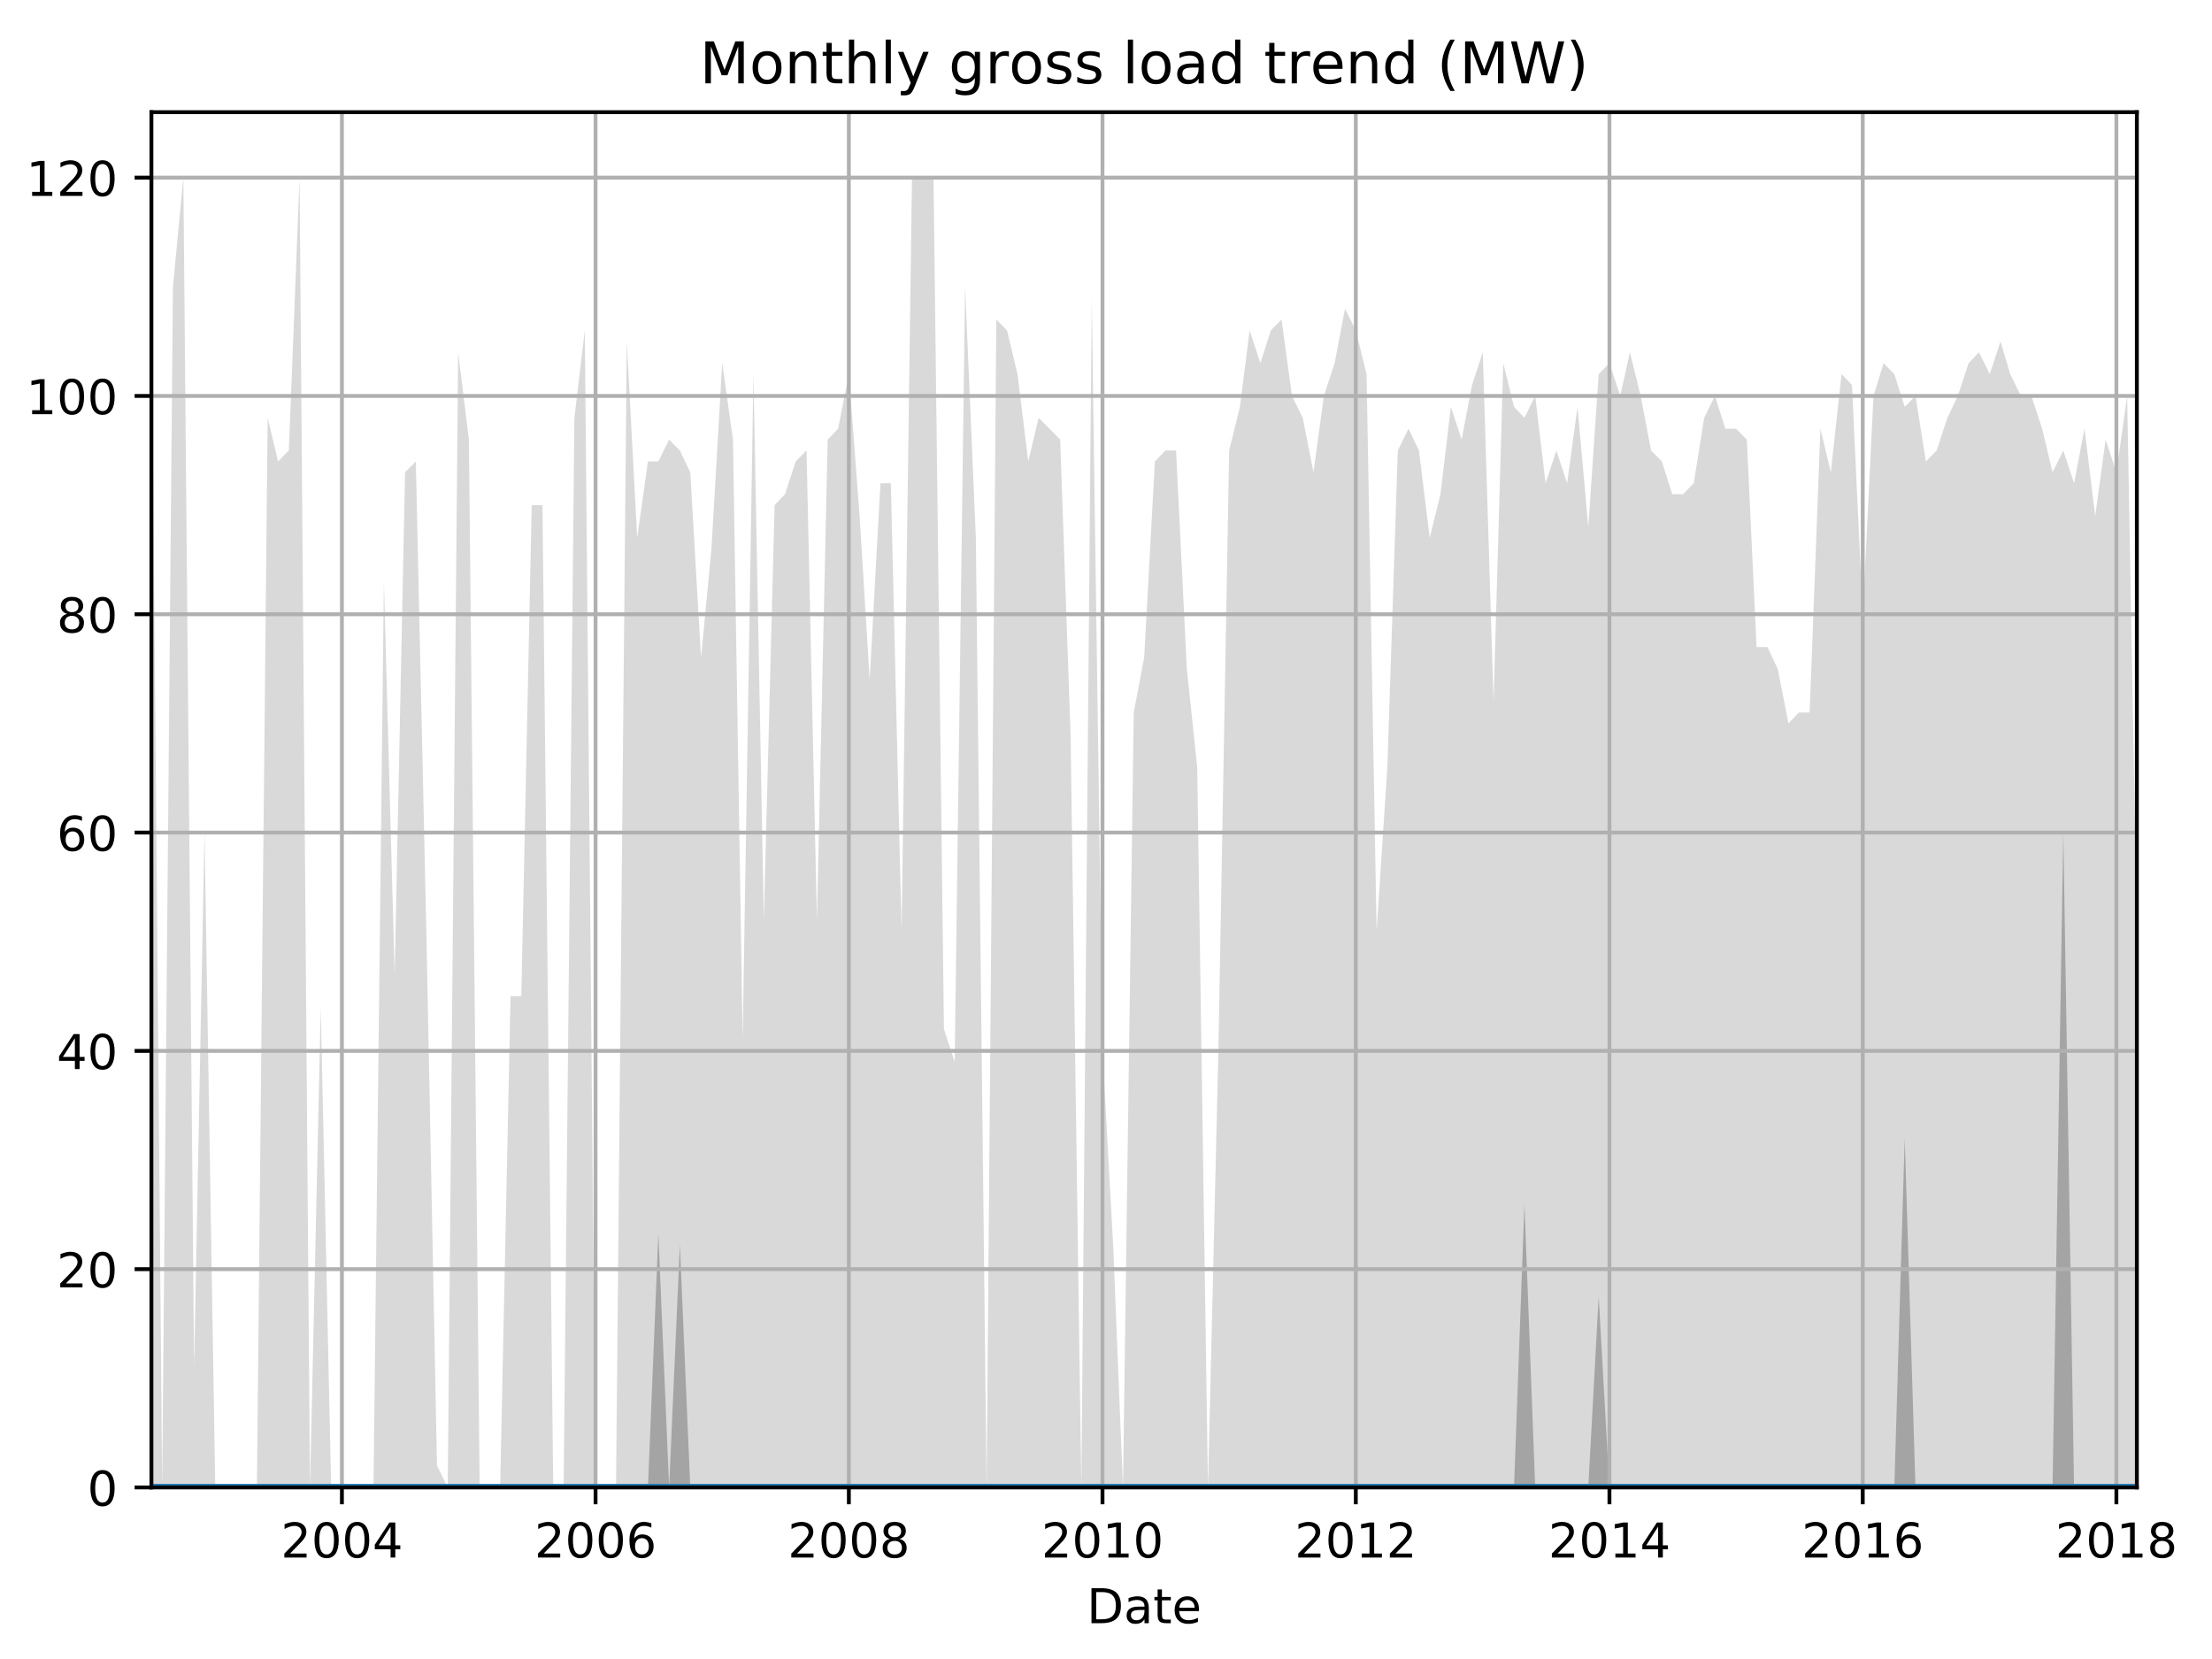 <?xml version="1.0" encoding="utf-8" standalone="no"?>
<!DOCTYPE svg PUBLIC "-//W3C//DTD SVG 1.1//EN"
  "http://www.w3.org/Graphics/SVG/1.1/DTD/svg11.dtd">
<!-- Created with matplotlib (http://matplotlib.org/) -->
<svg height="345.6pt" version="1.1" viewBox="0 0 460.8 345.6" width="460.8pt" xmlns="http://www.w3.org/2000/svg" xmlns:xlink="http://www.w3.org/1999/xlink">
 <defs>
  <style type="text/css">
*{stroke-linecap:butt;stroke-linejoin:round;}
  </style>
 </defs>
 <g id="figure_1">
  <g id="patch_1">
   <path d="M 0 345.6 
L 460.8 345.6 
L 460.8 0 
L 0 0 
z
" style="fill:none;"/>
  </g>
  <g id="axes_1">
   <g id="patch_2">
    <path d="M 31.543 309.863 
L 445.147 309.863 
L 445.147 23.365 
L 31.543 23.365 
z
" style="fill:none;"/>
   </g>
   <g id="PolyCollection_1">
    <path clip-path="url(#p6e46f07543)" d="M 31.543 57.472 
L 31.543 309.863 
L 33.784 309.863 
L 36.025 309.863 
L 38.193 309.863 
L 40.434 309.863 
L 42.602 309.863 
L 44.843 309.863 
L 47.084 309.863 
L 49.108 309.863 
L 51.349 309.863 
L 53.517 309.863 
L 55.758 309.863 
L 57.926 309.863 
L 60.167 309.863 
L 62.408 309.863 
L 64.576 309.863 
L 66.817 309.863 
L 68.986 309.863 
L 71.226 309.863 
L 73.467 309.863 
L 75.563 309.863 
L 77.804 309.863 
L 79.973 309.863 
L 82.213 309.863 
L 84.382 309.863 
L 86.623 309.863 
L 88.863 309.863 
L 91.032 309.863 
L 93.273 309.863 
L 95.441 309.863 
L 97.682 309.863 
L 99.923 309.863 
L 101.947 309.863 
L 104.188 309.863 
L 106.356 309.863 
L 108.597 309.863 
L 110.765 309.863 
L 113.006 309.863 
L 115.247 309.863 
L 117.415 309.863 
L 119.656 309.863 
L 121.825 309.863 
L 124.065 309.863 
L 126.306 309.863 
L 128.33 309.863 
L 130.571 309.863 
L 132.739 309.863 
L 134.98 309.863 
L 137.149 309.863 
L 139.389 309.863 
L 141.63 309.863 
L 143.799 309.863 
L 146.039 309.863 
L 148.208 309.863 
L 150.449 309.863 
L 152.689 309.863 
L 154.713 309.863 
L 156.954 309.863 
L 159.123 309.863 
L 161.363 309.863 
L 163.532 309.863 
L 165.773 309.863 
L 168.013 309.863 
L 170.182 309.863 
L 172.423 309.863 
L 174.591 309.863 
L 176.832 309.863 
L 179.073 309.863 
L 181.169 309.863 
L 183.41 309.863 
L 185.578 309.863 
L 187.819 309.863 
L 189.988 309.863 
L 192.228 309.863 
L 194.469 309.863 
L 196.638 309.863 
L 198.878 309.863 
L 201.047 309.863 
L 203.288 309.863 
L 205.528 309.863 
L 207.552 309.863 
L 209.793 309.863 
L 211.962 309.863 
L 214.202 309.863 
L 216.371 309.863 
L 218.612 309.863 
L 220.852 309.863 
L 223.021 309.863 
L 225.262 309.863 
L 227.43 309.863 
L 229.671 309.863 
L 231.912 309.863 
L 233.936 309.863 
L 236.176 309.863 
L 238.345 309.863 
L 240.586 309.863 
L 242.754 309.863 
L 244.995 309.863 
L 247.236 309.863 
L 249.404 309.863 
L 251.645 309.863 
L 253.813 309.863 
L 256.054 309.863 
L 258.295 309.863 
L 260.319 309.863 
L 262.56 309.863 
L 264.728 309.863 
L 266.969 309.863 
L 269.138 309.863 
L 271.378 309.863 
L 273.619 309.863 
L 275.788 309.863 
L 278.028 309.863 
L 280.197 309.863 
L 282.438 309.863 
L 284.678 309.863 
L 286.775 309.863 
L 289.015 309.863 
L 291.184 309.863 
L 293.425 309.863 
L 295.593 309.863 
L 297.834 309.863 
L 300.075 309.863 
L 302.243 309.863 
L 304.484 309.863 
L 306.652 309.863 
L 308.893 309.863 
L 311.134 309.863 
L 313.158 309.863 
L 315.399 309.863 
L 317.567 309.863 
L 319.808 309.863 
L 321.976 309.863 
L 324.217 309.863 
L 326.458 309.863 
L 328.626 309.863 
L 330.867 309.863 
L 333.036 309.863 
L 335.277 309.863 
L 337.517 309.863 
L 339.541 309.863 
L 341.782 309.863 
L 343.95 309.863 
L 346.191 309.863 
L 348.36 309.863 
L 350.601 309.863 
L 352.841 309.863 
L 355.01 309.863 
L 357.251 309.863 
L 359.419 309.863 
L 361.66 309.863 
L 363.901 309.863 
L 365.925 309.863 
L 368.165 309.863 
L 370.334 309.863 
L 372.575 309.863 
L 374.743 309.863 
L 376.984 309.863 
L 379.225 309.863 
L 381.393 309.863 
L 383.634 309.863 
L 385.802 309.863 
L 388.043 309.863 
L 390.284 309.863 
L 392.38 309.863 
L 394.621 309.863 
L 396.789 309.863 
L 399.03 309.863 
L 401.199 309.863 
L 403.439 309.863 
L 405.68 309.863 
L 407.849 309.863 
L 410.09 309.863 
L 412.258 309.863 
L 414.499 309.863 
L 416.74 309.863 
L 418.763 309.863 
L 421.004 309.863 
L 423.173 309.863 
L 425.414 309.863 
L 427.582 309.863 
L 429.823 309.863 
L 432.064 309.863 
L 434.232 309.863 
L 436.473 309.863 
L 438.641 309.863 
L 440.882 309.863 
L 443.123 309.863 
L 445.147 309.863 
L 445.147 193.9 
L 445.147 193.9 
L 443.123 82.484 
L 440.882 98.4 
L 438.641 91.579 
L 436.473 107.496 
L 434.232 89.305 
L 432.064 100.674 
L 429.823 93.853 
L 427.582 98.4 
L 425.414 89.305 
L 423.173 82.484 
L 421.004 82.484 
L 418.763 77.936 
L 416.74 71.115 
L 414.499 77.936 
L 412.258 73.389 
L 410.09 75.662 
L 407.849 82.484 
L 405.68 87.031 
L 403.439 93.853 
L 401.199 96.127 
L 399.03 82.484 
L 396.789 84.758 
L 394.621 77.936 
L 392.38 75.662 
L 390.284 82.484 
L 388.043 127.96 
L 385.802 80.21 
L 383.634 77.936 
L 381.393 98.4 
L 379.225 89.305 
L 376.984 148.424 
L 374.743 148.424 
L 372.575 150.698 
L 370.334 139.329 
L 368.165 134.781 
L 365.925 134.781 
L 363.901 91.579 
L 361.66 89.305 
L 359.419 89.305 
L 357.251 82.484 
L 355.01 87.031 
L 352.841 100.674 
L 350.601 102.948 
L 348.36 102.948 
L 346.191 96.127 
L 343.95 93.853 
L 341.782 82.484 
L 339.541 73.389 
L 337.517 82.484 
L 335.277 75.662 
L 333.036 77.936 
L 330.867 109.769 
L 328.626 84.758 
L 326.458 100.674 
L 324.217 93.853 
L 321.976 100.674 
L 319.808 82.484 
L 317.567 87.031 
L 315.399 84.758 
L 313.158 75.662 
L 311.134 146.15 
L 308.893 73.389 
L 306.652 80.21 
L 304.484 91.579 
L 302.243 84.758 
L 300.075 102.948 
L 297.834 112.043 
L 295.593 93.853 
L 293.425 89.305 
L 291.184 93.853 
L 289.015 159.793 
L 286.775 193.9 
L 284.678 77.936 
L 282.438 68.841 
L 280.197 64.293 
L 278.028 75.662 
L 275.788 82.484 
L 273.619 98.4 
L 271.378 87.031 
L 269.138 82.484 
L 266.969 66.567 
L 264.728 68.841 
L 262.56 75.662 
L 260.319 68.841 
L 258.295 84.758 
L 256.054 93.853 
L 253.813 218.912 
L 251.645 309.863 
L 249.404 159.793 
L 247.236 139.329 
L 244.995 93.853 
L 242.754 93.853 
L 240.586 96.127 
L 238.345 137.055 
L 236.176 148.424 
L 233.936 309.863 
L 231.912 259.84 
L 229.671 218.912 
L 227.43 62.02 
L 225.262 309.863 
L 223.021 152.971 
L 220.852 91.579 
L 218.612 89.305 
L 216.371 87.031 
L 214.202 96.127 
L 211.962 77.936 
L 209.793 68.841 
L 207.552 66.567 
L 205.528 309.863 
L 203.288 112.043 
L 201.047 59.746 
L 198.878 221.185 
L 196.638 214.364 
L 194.469 37.008 
L 192.228 37.008 
L 189.988 37.008 
L 187.819 193.9 
L 185.578 100.674 
L 183.41 100.674 
L 181.169 141.603 
L 179.073 107.496 
L 176.832 77.936 
L 174.591 89.305 
L 172.423 91.579 
L 170.182 191.626 
L 168.013 93.853 
L 165.773 96.127 
L 163.532 102.948 
L 161.363 105.222 
L 159.123 191.626 
L 156.954 77.936 
L 154.713 216.638 
L 152.689 91.579 
L 150.449 75.662 
L 148.208 114.317 
L 146.039 137.055 
L 143.799 98.4 
L 141.63 93.853 
L 139.389 91.579 
L 137.149 96.127 
L 134.98 96.127 
L 132.739 112.043 
L 130.571 71.115 
L 128.33 309.863 
L 126.306 309.863 
L 124.065 309.863 
L 121.825 68.841 
L 119.656 87.031 
L 117.415 309.863 
L 115.247 309.863 
L 113.006 105.222 
L 110.765 105.222 
L 108.597 207.543 
L 106.356 207.543 
L 104.188 309.863 
L 101.947 309.863 
L 99.923 309.863 
L 97.682 91.579 
L 95.441 73.389 
L 93.273 309.863 
L 91.032 305.316 
L 88.863 196.174 
L 86.623 96.127 
L 84.382 98.4 
L 82.213 202.995 
L 79.973 121.138 
L 77.804 309.863 
L 75.563 309.863 
L 73.467 309.863 
L 71.226 309.863 
L 68.986 309.863 
L 66.817 209.816 
L 64.576 309.863 
L 62.408 37.008 
L 60.167 93.853 
L 57.926 96.127 
L 55.758 87.031 
L 53.517 309.863 
L 51.349 309.863 
L 49.108 309.863 
L 47.084 309.863 
L 44.843 309.863 
L 42.602 173.436 
L 40.434 284.852 
L 38.193 37.008 
L 36.025 59.746 
L 33.784 309.863 
L 31.543 57.472 
z
" style="fill:#808080;fill-opacity:0.3;"/>
   </g>
   <g id="PolyCollection_2">
    <path clip-path="url(#p6e46f07543)" d="M 31.543 309.863 
L 31.543 309.863 
L 33.784 309.863 
L 36.025 309.863 
L 38.193 309.863 
L 40.434 309.863 
L 42.602 309.863 
L 44.843 309.863 
L 47.084 309.863 
L 49.108 309.863 
L 51.349 309.863 
L 53.517 309.863 
L 55.758 309.863 
L 57.926 309.863 
L 60.167 309.863 
L 62.408 309.863 
L 64.576 309.863 
L 66.817 309.863 
L 68.986 309.863 
L 71.226 309.863 
L 73.467 309.863 
L 75.563 309.863 
L 77.804 309.863 
L 79.973 309.863 
L 82.213 309.863 
L 84.382 309.863 
L 86.623 309.863 
L 88.863 309.863 
L 91.032 309.863 
L 93.273 309.863 
L 95.441 309.863 
L 97.682 309.863 
L 99.923 309.863 
L 101.947 309.863 
L 104.188 309.863 
L 106.356 309.863 
L 108.597 309.863 
L 110.765 309.863 
L 113.006 309.863 
L 115.247 309.863 
L 117.415 309.863 
L 119.656 309.863 
L 121.825 309.863 
L 124.065 309.863 
L 126.306 309.863 
L 128.33 309.863 
L 130.571 309.863 
L 132.739 309.863 
L 134.98 309.863 
L 137.149 309.863 
L 139.389 309.863 
L 141.63 309.863 
L 143.799 309.863 
L 146.039 309.863 
L 148.208 309.863 
L 150.449 309.863 
L 152.689 309.863 
L 154.713 309.863 
L 156.954 309.863 
L 159.123 309.863 
L 161.363 309.863 
L 163.532 309.863 
L 165.773 309.863 
L 168.013 309.863 
L 170.182 309.863 
L 172.423 309.863 
L 174.591 309.863 
L 176.832 309.863 
L 179.073 309.863 
L 181.169 309.863 
L 183.41 309.863 
L 185.578 309.863 
L 187.819 309.863 
L 189.988 309.863 
L 192.228 309.863 
L 194.469 309.863 
L 196.638 309.863 
L 198.878 309.863 
L 201.047 309.863 
L 203.288 309.863 
L 205.528 309.863 
L 207.552 309.863 
L 209.793 309.863 
L 211.962 309.863 
L 214.202 309.863 
L 216.371 309.863 
L 218.612 309.863 
L 220.852 309.863 
L 223.021 309.863 
L 225.262 309.863 
L 227.43 309.863 
L 229.671 309.863 
L 231.912 309.863 
L 233.936 309.863 
L 236.176 309.863 
L 238.345 309.863 
L 240.586 309.863 
L 242.754 309.863 
L 244.995 309.863 
L 247.236 309.863 
L 249.404 309.863 
L 251.645 309.863 
L 253.813 309.863 
L 256.054 309.863 
L 258.295 309.863 
L 260.319 309.863 
L 262.56 309.863 
L 264.728 309.863 
L 266.969 309.863 
L 269.138 309.863 
L 271.378 309.863 
L 273.619 309.863 
L 275.788 309.863 
L 278.028 309.863 
L 280.197 309.863 
L 282.438 309.863 
L 284.678 309.863 
L 286.775 309.863 
L 289.015 309.863 
L 291.184 309.863 
L 293.425 309.863 
L 295.593 309.863 
L 297.834 309.863 
L 300.075 309.863 
L 302.243 309.863 
L 304.484 309.863 
L 306.652 309.863 
L 308.893 309.863 
L 311.134 309.863 
L 313.158 309.863 
L 315.399 309.863 
L 317.567 309.863 
L 319.808 309.863 
L 321.976 309.863 
L 324.217 309.863 
L 326.458 309.863 
L 328.626 309.863 
L 330.867 309.863 
L 333.036 309.863 
L 335.277 309.863 
L 337.517 309.863 
L 339.541 309.863 
L 341.782 309.863 
L 343.95 309.863 
L 346.191 309.863 
L 348.36 309.863 
L 350.601 309.863 
L 352.841 309.863 
L 355.01 309.863 
L 357.251 309.863 
L 359.419 309.863 
L 361.66 309.863 
L 363.901 309.863 
L 365.925 309.863 
L 368.165 309.863 
L 370.334 309.863 
L 372.575 309.863 
L 374.743 309.863 
L 376.984 309.863 
L 379.225 309.863 
L 381.393 309.863 
L 383.634 309.863 
L 385.802 309.863 
L 388.043 309.863 
L 390.284 309.863 
L 392.38 309.863 
L 394.621 309.863 
L 396.789 309.863 
L 399.03 309.863 
L 401.199 309.863 
L 403.439 309.863 
L 405.68 309.863 
L 407.849 309.863 
L 410.09 309.863 
L 412.258 309.863 
L 414.499 309.863 
L 416.74 309.863 
L 418.763 309.863 
L 421.004 309.863 
L 423.173 309.863 
L 425.414 309.863 
L 427.582 309.863 
L 429.823 309.863 
L 432.064 309.863 
L 434.232 309.863 
L 436.473 309.863 
L 438.641 309.863 
L 440.882 309.863 
L 443.123 309.863 
L 445.147 309.863 
L 445.147 309.863 
L 445.147 309.863 
L 443.123 309.863 
L 440.882 309.863 
L 438.641 309.863 
L 436.473 309.863 
L 434.232 309.863 
L 432.064 309.863 
L 429.823 173.436 
L 427.582 309.863 
L 425.414 309.863 
L 423.173 309.863 
L 421.004 309.863 
L 418.763 309.863 
L 416.74 309.863 
L 414.499 309.863 
L 412.258 309.863 
L 410.09 309.863 
L 407.849 309.863 
L 405.68 309.863 
L 403.439 309.863 
L 401.199 309.863 
L 399.03 309.863 
L 396.789 237.102 
L 394.621 309.863 
L 392.38 309.863 
L 390.284 309.863 
L 388.043 309.863 
L 385.802 309.863 
L 383.634 309.863 
L 381.393 309.863 
L 379.225 309.863 
L 376.984 309.863 
L 374.743 309.863 
L 372.575 309.863 
L 370.334 309.863 
L 368.165 309.863 
L 365.925 309.863 
L 363.901 309.863 
L 361.66 309.863 
L 359.419 309.863 
L 357.251 309.863 
L 355.01 309.863 
L 352.841 309.863 
L 350.601 309.863 
L 348.36 309.863 
L 346.191 309.863 
L 343.95 309.863 
L 341.782 309.863 
L 339.541 309.863 
L 337.517 309.863 
L 335.277 309.863 
L 333.036 270.072 
L 330.867 309.863 
L 328.626 309.863 
L 326.458 309.863 
L 324.217 309.863 
L 321.976 309.863 
L 319.808 309.863 
L 317.567 250.745 
L 315.399 309.863 
L 313.158 309.863 
L 311.134 309.863 
L 308.893 309.863 
L 306.652 309.863 
L 304.484 309.863 
L 302.243 309.863 
L 300.075 309.863 
L 297.834 309.863 
L 295.593 309.863 
L 293.425 309.863 
L 291.184 309.863 
L 289.015 309.863 
L 286.775 309.863 
L 284.678 309.863 
L 282.438 309.863 
L 280.197 309.863 
L 278.028 309.863 
L 275.788 309.863 
L 273.619 309.863 
L 271.378 309.863 
L 269.138 309.863 
L 266.969 309.863 
L 264.728 309.863 
L 262.56 309.863 
L 260.319 309.863 
L 258.295 309.863 
L 256.054 309.863 
L 253.813 309.863 
L 251.645 309.863 
L 249.404 309.863 
L 247.236 309.863 
L 244.995 309.863 
L 242.754 309.863 
L 240.586 309.863 
L 238.345 309.863 
L 236.176 309.863 
L 233.936 309.863 
L 231.912 309.863 
L 229.671 309.863 
L 227.43 309.863 
L 225.262 309.863 
L 223.021 309.863 
L 220.852 309.863 
L 218.612 309.863 
L 216.371 309.863 
L 214.202 309.863 
L 211.962 309.863 
L 209.793 309.863 
L 207.552 309.863 
L 205.528 309.863 
L 203.288 309.863 
L 201.047 309.863 
L 198.878 309.863 
L 196.638 309.863 
L 194.469 309.863 
L 192.228 309.863 
L 189.988 309.863 
L 187.819 309.863 
L 185.578 309.863 
L 183.41 309.863 
L 181.169 309.863 
L 179.073 309.863 
L 176.832 309.863 
L 174.591 309.863 
L 172.423 309.863 
L 170.182 309.863 
L 168.013 309.863 
L 165.773 309.863 
L 163.532 309.863 
L 161.363 309.863 
L 159.123 309.863 
L 156.954 309.863 
L 154.713 309.863 
L 152.689 309.863 
L 150.449 309.863 
L 148.208 309.863 
L 146.039 309.863 
L 143.799 309.863 
L 141.63 259.272 
L 139.389 309.863 
L 137.149 256.998 
L 134.98 309.863 
L 132.739 309.863 
L 130.571 309.863 
L 128.33 309.863 
L 126.306 309.863 
L 124.065 309.863 
L 121.825 309.863 
L 119.656 309.863 
L 117.415 309.863 
L 115.247 309.863 
L 113.006 309.863 
L 110.765 309.863 
L 108.597 309.863 
L 106.356 309.863 
L 104.188 309.863 
L 101.947 309.863 
L 99.923 309.863 
L 97.682 309.863 
L 95.441 309.863 
L 93.273 309.863 
L 91.032 309.863 
L 88.863 309.863 
L 86.623 309.863 
L 84.382 309.863 
L 82.213 309.863 
L 79.973 309.863 
L 77.804 309.863 
L 75.563 309.863 
L 73.467 309.863 
L 71.226 309.863 
L 68.986 309.863 
L 66.817 309.863 
L 64.576 309.863 
L 62.408 309.863 
L 60.167 309.863 
L 57.926 309.863 
L 55.758 309.863 
L 53.517 309.863 
L 51.349 309.863 
L 49.108 309.863 
L 47.084 309.863 
L 44.843 309.863 
L 42.602 309.863 
L 40.434 309.863 
L 38.193 309.863 
L 36.025 309.863 
L 33.784 309.863 
L 31.543 309.863 
z
" style="fill:#808080;fill-opacity:0.6;"/>
   </g>
   <g id="matplotlib.axis_1">
    <g id="xtick_1">
     <g id="line2d_1">
      <path clip-path="url(#p6e46f07543)" d="M 71.226 309.863 
L 71.226 23.365 
" style="fill:none;stroke:#b0b0b0;stroke-linecap:square;stroke-width:0.8;"/>
     </g>
     <g id="line2d_2">
      <defs>
       <path d="M 0 0 
L 0 3.5 
" id="m1f9940337b" style="stroke:#000000;stroke-width:0.8;"/>
      </defs>
      <g>
       <use style="stroke:#000000;stroke-width:0.8;" x="71.226" xlink:href="#m1f9940337b" y="309.863"/>
      </g>
     </g>
     <g id="text_1">
      <!-- 2004 -->
      <defs>
       <path d="M 19.188 8.297 
L 53.609 8.297 
L 53.609 0 
L 7.328 0 
L 7.328 8.297 
Q 12.938 14.109 22.625 23.891 
Q 32.328 33.688 34.812 36.531 
Q 39.547 41.844 41.422 45.531 
Q 43.312 49.219 43.312 52.781 
Q 43.312 58.594 39.234 62.25 
Q 35.156 65.922 28.609 65.922 
Q 23.969 65.922 18.812 64.312 
Q 13.672 62.703 7.812 59.422 
L 7.812 69.391 
Q 13.766 71.781 18.938 73 
Q 24.125 74.219 28.422 74.219 
Q 39.75 74.219 46.484 68.547 
Q 53.219 62.891 53.219 53.422 
Q 53.219 48.922 51.531 44.891 
Q 49.859 40.875 45.406 35.406 
Q 44.188 33.984 37.641 27.219 
Q 31.109 20.453 19.188 8.297 
z
" id="DejaVuSans-32"/>
       <path d="M 31.781 66.406 
Q 24.172 66.406 20.328 58.906 
Q 16.5 51.422 16.5 36.375 
Q 16.5 21.391 20.328 13.891 
Q 24.172 6.391 31.781 6.391 
Q 39.453 6.391 43.281 13.891 
Q 47.125 21.391 47.125 36.375 
Q 47.125 51.422 43.281 58.906 
Q 39.453 66.406 31.781 66.406 
z
M 31.781 74.219 
Q 44.047 74.219 50.516 64.516 
Q 56.984 54.828 56.984 36.375 
Q 56.984 17.969 50.516 8.266 
Q 44.047 -1.422 31.781 -1.422 
Q 19.531 -1.422 13.062 8.266 
Q 6.594 17.969 6.594 36.375 
Q 6.594 54.828 13.062 64.516 
Q 19.531 74.219 31.781 74.219 
z
" id="DejaVuSans-30"/>
       <path d="M 37.797 64.312 
L 12.891 25.391 
L 37.797 25.391 
z
M 35.203 72.906 
L 47.609 72.906 
L 47.609 25.391 
L 58.016 25.391 
L 58.016 17.188 
L 47.609 17.188 
L 47.609 0 
L 37.797 0 
L 37.797 17.188 
L 4.891 17.188 
L 4.891 26.703 
z
" id="DejaVuSans-34"/>
      </defs>
      <g transform="translate(58.501 324.462)scale(0.1 -0.1)">
       <use xlink:href="#DejaVuSans-32"/>
       <use x="63.623" xlink:href="#DejaVuSans-30"/>
       <use x="127.246" xlink:href="#DejaVuSans-30"/>
       <use x="190.869" xlink:href="#DejaVuSans-34"/>
      </g>
     </g>
    </g>
    <g id="xtick_2">
     <g id="line2d_3">
      <path clip-path="url(#p6e46f07543)" d="M 124.065 309.863 
L 124.065 23.365 
" style="fill:none;stroke:#b0b0b0;stroke-linecap:square;stroke-width:0.8;"/>
     </g>
     <g id="line2d_4">
      <g>
       <use style="stroke:#000000;stroke-width:0.8;" x="124.065" xlink:href="#m1f9940337b" y="309.863"/>
      </g>
     </g>
     <g id="text_2">
      <!-- 2006 -->
      <defs>
       <path d="M 33.016 40.375 
Q 26.375 40.375 22.484 35.828 
Q 18.609 31.297 18.609 23.391 
Q 18.609 15.531 22.484 10.953 
Q 26.375 6.391 33.016 6.391 
Q 39.656 6.391 43.531 10.953 
Q 47.406 15.531 47.406 23.391 
Q 47.406 31.297 43.531 35.828 
Q 39.656 40.375 33.016 40.375 
z
M 52.594 71.297 
L 52.594 62.312 
Q 48.875 64.062 45.094 64.984 
Q 41.312 65.922 37.594 65.922 
Q 27.828 65.922 22.672 59.328 
Q 17.531 52.734 16.797 39.406 
Q 19.672 43.656 24.016 45.922 
Q 28.375 48.188 33.594 48.188 
Q 44.578 48.188 50.953 41.516 
Q 57.328 34.859 57.328 23.391 
Q 57.328 12.156 50.688 5.359 
Q 44.047 -1.422 33.016 -1.422 
Q 20.359 -1.422 13.672 8.266 
Q 6.984 17.969 6.984 36.375 
Q 6.984 53.656 15.188 63.938 
Q 23.391 74.219 37.203 74.219 
Q 40.922 74.219 44.703 73.484 
Q 48.484 72.75 52.594 71.297 
z
" id="DejaVuSans-36"/>
      </defs>
      <g transform="translate(111.34 324.462)scale(0.1 -0.1)">
       <use xlink:href="#DejaVuSans-32"/>
       <use x="63.623" xlink:href="#DejaVuSans-30"/>
       <use x="127.246" xlink:href="#DejaVuSans-30"/>
       <use x="190.869" xlink:href="#DejaVuSans-36"/>
      </g>
     </g>
    </g>
    <g id="xtick_3">
     <g id="line2d_5">
      <path clip-path="url(#p6e46f07543)" d="M 176.832 309.863 
L 176.832 23.365 
" style="fill:none;stroke:#b0b0b0;stroke-linecap:square;stroke-width:0.8;"/>
     </g>
     <g id="line2d_6">
      <g>
       <use style="stroke:#000000;stroke-width:0.8;" x="176.832" xlink:href="#m1f9940337b" y="309.863"/>
      </g>
     </g>
     <g id="text_3">
      <!-- 2008 -->
      <defs>
       <path d="M 31.781 34.625 
Q 24.75 34.625 20.719 30.859 
Q 16.703 27.094 16.703 20.516 
Q 16.703 13.922 20.719 10.156 
Q 24.75 6.391 31.781 6.391 
Q 38.812 6.391 42.859 10.172 
Q 46.922 13.969 46.922 20.516 
Q 46.922 27.094 42.891 30.859 
Q 38.875 34.625 31.781 34.625 
z
M 21.922 38.812 
Q 15.578 40.375 12.031 44.719 
Q 8.5 49.078 8.5 55.328 
Q 8.5 64.062 14.719 69.141 
Q 20.953 74.219 31.781 74.219 
Q 42.672 74.219 48.875 69.141 
Q 55.078 64.062 55.078 55.328 
Q 55.078 49.078 51.531 44.719 
Q 48 40.375 41.703 38.812 
Q 48.828 37.156 52.797 32.312 
Q 56.781 27.484 56.781 20.516 
Q 56.781 9.906 50.312 4.234 
Q 43.844 -1.422 31.781 -1.422 
Q 19.734 -1.422 13.25 4.234 
Q 6.781 9.906 6.781 20.516 
Q 6.781 27.484 10.781 32.312 
Q 14.797 37.156 21.922 38.812 
z
M 18.312 54.391 
Q 18.312 48.734 21.844 45.562 
Q 25.391 42.391 31.781 42.391 
Q 38.141 42.391 41.719 45.562 
Q 45.312 48.734 45.312 54.391 
Q 45.312 60.062 41.719 63.234 
Q 38.141 66.406 31.781 66.406 
Q 25.391 66.406 21.844 63.234 
Q 18.312 60.062 18.312 54.391 
z
" id="DejaVuSans-38"/>
      </defs>
      <g transform="translate(164.107 324.462)scale(0.1 -0.1)">
       <use xlink:href="#DejaVuSans-32"/>
       <use x="63.623" xlink:href="#DejaVuSans-30"/>
       <use x="127.246" xlink:href="#DejaVuSans-30"/>
       <use x="190.869" xlink:href="#DejaVuSans-38"/>
      </g>
     </g>
    </g>
    <g id="xtick_4">
     <g id="line2d_7">
      <path clip-path="url(#p6e46f07543)" d="M 229.671 309.863 
L 229.671 23.365 
" style="fill:none;stroke:#b0b0b0;stroke-linecap:square;stroke-width:0.8;"/>
     </g>
     <g id="line2d_8">
      <g>
       <use style="stroke:#000000;stroke-width:0.8;" x="229.671" xlink:href="#m1f9940337b" y="309.863"/>
      </g>
     </g>
     <g id="text_4">
      <!-- 2010 -->
      <defs>
       <path d="M 12.406 8.297 
L 28.516 8.297 
L 28.516 63.922 
L 10.984 60.406 
L 10.984 69.391 
L 28.422 72.906 
L 38.281 72.906 
L 38.281 8.297 
L 54.391 8.297 
L 54.391 0 
L 12.406 0 
z
" id="DejaVuSans-31"/>
      </defs>
      <g transform="translate(216.946 324.462)scale(0.1 -0.1)">
       <use xlink:href="#DejaVuSans-32"/>
       <use x="63.623" xlink:href="#DejaVuSans-30"/>
       <use x="127.246" xlink:href="#DejaVuSans-31"/>
       <use x="190.869" xlink:href="#DejaVuSans-30"/>
      </g>
     </g>
    </g>
    <g id="xtick_5">
     <g id="line2d_9">
      <path clip-path="url(#p6e46f07543)" d="M 282.438 309.863 
L 282.438 23.365 
" style="fill:none;stroke:#b0b0b0;stroke-linecap:square;stroke-width:0.8;"/>
     </g>
     <g id="line2d_10">
      <g>
       <use style="stroke:#000000;stroke-width:0.8;" x="282.438" xlink:href="#m1f9940337b" y="309.863"/>
      </g>
     </g>
     <g id="text_5">
      <!-- 2012 -->
      <g transform="translate(269.713 324.462)scale(0.1 -0.1)">
       <use xlink:href="#DejaVuSans-32"/>
       <use x="63.623" xlink:href="#DejaVuSans-30"/>
       <use x="127.246" xlink:href="#DejaVuSans-31"/>
       <use x="190.869" xlink:href="#DejaVuSans-32"/>
      </g>
     </g>
    </g>
    <g id="xtick_6">
     <g id="line2d_11">
      <path clip-path="url(#p6e46f07543)" d="M 335.277 309.863 
L 335.277 23.365 
" style="fill:none;stroke:#b0b0b0;stroke-linecap:square;stroke-width:0.8;"/>
     </g>
     <g id="line2d_12">
      <g>
       <use style="stroke:#000000;stroke-width:0.8;" x="335.277" xlink:href="#m1f9940337b" y="309.863"/>
      </g>
     </g>
     <g id="text_6">
      <!-- 2014 -->
      <g transform="translate(322.552 324.462)scale(0.1 -0.1)">
       <use xlink:href="#DejaVuSans-32"/>
       <use x="63.623" xlink:href="#DejaVuSans-30"/>
       <use x="127.246" xlink:href="#DejaVuSans-31"/>
       <use x="190.869" xlink:href="#DejaVuSans-34"/>
      </g>
     </g>
    </g>
    <g id="xtick_7">
     <g id="line2d_13">
      <path clip-path="url(#p6e46f07543)" d="M 388.043 309.863 
L 388.043 23.365 
" style="fill:none;stroke:#b0b0b0;stroke-linecap:square;stroke-width:0.8;"/>
     </g>
     <g id="line2d_14">
      <g>
       <use style="stroke:#000000;stroke-width:0.8;" x="388.043" xlink:href="#m1f9940337b" y="309.863"/>
      </g>
     </g>
     <g id="text_7">
      <!-- 2016 -->
      <g transform="translate(375.318 324.462)scale(0.1 -0.1)">
       <use xlink:href="#DejaVuSans-32"/>
       <use x="63.623" xlink:href="#DejaVuSans-30"/>
       <use x="127.246" xlink:href="#DejaVuSans-31"/>
       <use x="190.869" xlink:href="#DejaVuSans-36"/>
      </g>
     </g>
    </g>
    <g id="xtick_8">
     <g id="line2d_15">
      <path clip-path="url(#p6e46f07543)" d="M 440.882 309.863 
L 440.882 23.365 
" style="fill:none;stroke:#b0b0b0;stroke-linecap:square;stroke-width:0.8;"/>
     </g>
     <g id="line2d_16">
      <g>
       <use style="stroke:#000000;stroke-width:0.8;" x="440.882" xlink:href="#m1f9940337b" y="309.863"/>
      </g>
     </g>
     <g id="text_8">
      <!-- 2018 -->
      <g transform="translate(428.157 324.462)scale(0.1 -0.1)">
       <use xlink:href="#DejaVuSans-32"/>
       <use x="63.623" xlink:href="#DejaVuSans-30"/>
       <use x="127.246" xlink:href="#DejaVuSans-31"/>
       <use x="190.869" xlink:href="#DejaVuSans-38"/>
      </g>
     </g>
    </g>
    <g id="text_9">
     <!-- Date -->
     <defs>
      <path d="M 19.672 64.797 
L 19.672 8.109 
L 31.594 8.109 
Q 46.688 8.109 53.688 14.938 
Q 60.688 21.781 60.688 36.531 
Q 60.688 51.172 53.688 57.984 
Q 46.688 64.797 31.594 64.797 
z
M 9.812 72.906 
L 30.078 72.906 
Q 51.266 72.906 61.172 64.094 
Q 71.094 55.281 71.094 36.531 
Q 71.094 17.672 61.125 8.828 
Q 51.172 0 30.078 0 
L 9.812 0 
z
" id="DejaVuSans-44"/>
      <path d="M 34.281 27.484 
Q 23.391 27.484 19.188 25 
Q 14.984 22.516 14.984 16.5 
Q 14.984 11.719 18.141 8.906 
Q 21.297 6.109 26.703 6.109 
Q 34.188 6.109 38.703 11.406 
Q 43.219 16.703 43.219 25.484 
L 43.219 27.484 
z
M 52.203 31.203 
L 52.203 0 
L 43.219 0 
L 43.219 8.297 
Q 40.141 3.328 35.547 0.953 
Q 30.953 -1.422 24.312 -1.422 
Q 15.922 -1.422 10.953 3.297 
Q 6 8.016 6 15.922 
Q 6 25.141 12.172 29.828 
Q 18.359 34.516 30.609 34.516 
L 43.219 34.516 
L 43.219 35.406 
Q 43.219 41.609 39.141 45 
Q 35.062 48.391 27.688 48.391 
Q 23 48.391 18.547 47.266 
Q 14.109 46.141 10.016 43.891 
L 10.016 52.203 
Q 14.938 54.109 19.578 55.047 
Q 24.219 56 28.609 56 
Q 40.484 56 46.344 49.844 
Q 52.203 43.703 52.203 31.203 
z
" id="DejaVuSans-61"/>
      <path d="M 18.312 70.219 
L 18.312 54.688 
L 36.812 54.688 
L 36.812 47.703 
L 18.312 47.703 
L 18.312 18.016 
Q 18.312 11.328 20.141 9.422 
Q 21.969 7.516 27.594 7.516 
L 36.812 7.516 
L 36.812 0 
L 27.594 0 
Q 17.188 0 13.234 3.875 
Q 9.281 7.766 9.281 18.016 
L 9.281 47.703 
L 2.688 47.703 
L 2.688 54.688 
L 9.281 54.688 
L 9.281 70.219 
z
" id="DejaVuSans-74"/>
      <path d="M 56.203 29.594 
L 56.203 25.203 
L 14.891 25.203 
Q 15.484 15.922 20.484 11.062 
Q 25.484 6.203 34.422 6.203 
Q 39.594 6.203 44.453 7.469 
Q 49.312 8.734 54.109 11.281 
L 54.109 2.781 
Q 49.266 0.734 44.188 -0.344 
Q 39.109 -1.422 33.891 -1.422 
Q 20.797 -1.422 13.156 6.188 
Q 5.516 13.812 5.516 26.812 
Q 5.516 40.234 12.766 48.109 
Q 20.016 56 32.328 56 
Q 43.359 56 49.781 48.891 
Q 56.203 41.797 56.203 29.594 
z
M 47.219 32.234 
Q 47.125 39.594 43.094 43.984 
Q 39.062 48.391 32.422 48.391 
Q 24.906 48.391 20.391 44.141 
Q 15.875 39.891 15.188 32.172 
z
" id="DejaVuSans-65"/>
     </defs>
     <g transform="translate(226.394 338.14)scale(0.1 -0.1)">
      <use xlink:href="#DejaVuSans-44"/>
      <use x="77.002" xlink:href="#DejaVuSans-61"/>
      <use x="138.281" xlink:href="#DejaVuSans-74"/>
      <use x="177.49" xlink:href="#DejaVuSans-65"/>
     </g>
    </g>
   </g>
   <g id="matplotlib.axis_2">
    <g id="ytick_1">
     <g id="line2d_17">
      <path clip-path="url(#p6e46f07543)" d="M 31.543 309.863 
L 445.147 309.863 
" style="fill:none;stroke:#b0b0b0;stroke-linecap:square;stroke-width:0.8;"/>
     </g>
     <g id="line2d_18">
      <defs>
       <path d="M 0 0 
L -3.5 0 
" id="m496e15dff6" style="stroke:#000000;stroke-width:0.8;"/>
      </defs>
      <g>
       <use style="stroke:#000000;stroke-width:0.8;" x="31.543" xlink:href="#m496e15dff6" y="309.863"/>
      </g>
     </g>
     <g id="text_10">
      <!-- 0 -->
      <g transform="translate(18.18 313.663)scale(0.1 -0.1)">
       <use xlink:href="#DejaVuSans-30"/>
      </g>
     </g>
    </g>
    <g id="ytick_2">
     <g id="line2d_19">
      <path clip-path="url(#p6e46f07543)" d="M 31.543 264.388 
L 445.147 264.388 
" style="fill:none;stroke:#b0b0b0;stroke-linecap:square;stroke-width:0.8;"/>
     </g>
     <g id="line2d_20">
      <g>
       <use style="stroke:#000000;stroke-width:0.8;" x="31.543" xlink:href="#m496e15dff6" y="264.388"/>
      </g>
     </g>
     <g id="text_11">
      <!-- 20 -->
      <g transform="translate(11.818 268.187)scale(0.1 -0.1)">
       <use xlink:href="#DejaVuSans-32"/>
       <use x="63.623" xlink:href="#DejaVuSans-30"/>
      </g>
     </g>
    </g>
    <g id="ytick_3">
     <g id="line2d_21">
      <path clip-path="url(#p6e46f07543)" d="M 31.543 218.912 
L 445.147 218.912 
" style="fill:none;stroke:#b0b0b0;stroke-linecap:square;stroke-width:0.8;"/>
     </g>
     <g id="line2d_22">
      <g>
       <use style="stroke:#000000;stroke-width:0.8;" x="31.543" xlink:href="#m496e15dff6" y="218.912"/>
      </g>
     </g>
     <g id="text_12">
      <!-- 40 -->
      <g transform="translate(11.818 222.711)scale(0.1 -0.1)">
       <use xlink:href="#DejaVuSans-34"/>
       <use x="63.623" xlink:href="#DejaVuSans-30"/>
      </g>
     </g>
    </g>
    <g id="ytick_4">
     <g id="line2d_23">
      <path clip-path="url(#p6e46f07543)" d="M 31.543 173.436 
L 445.147 173.436 
" style="fill:none;stroke:#b0b0b0;stroke-linecap:square;stroke-width:0.8;"/>
     </g>
     <g id="line2d_24">
      <g>
       <use style="stroke:#000000;stroke-width:0.8;" x="31.543" xlink:href="#m496e15dff6" y="173.436"/>
      </g>
     </g>
     <g id="text_13">
      <!-- 60 -->
      <g transform="translate(11.818 177.235)scale(0.1 -0.1)">
       <use xlink:href="#DejaVuSans-36"/>
       <use x="63.623" xlink:href="#DejaVuSans-30"/>
      </g>
     </g>
    </g>
    <g id="ytick_5">
     <g id="line2d_25">
      <path clip-path="url(#p6e46f07543)" d="M 31.543 127.96 
L 445.147 127.96 
" style="fill:none;stroke:#b0b0b0;stroke-linecap:square;stroke-width:0.8;"/>
     </g>
     <g id="line2d_26">
      <g>
       <use style="stroke:#000000;stroke-width:0.8;" x="31.543" xlink:href="#m496e15dff6" y="127.96"/>
      </g>
     </g>
     <g id="text_14">
      <!-- 80 -->
      <g transform="translate(11.818 131.759)scale(0.1 -0.1)">
       <use xlink:href="#DejaVuSans-38"/>
       <use x="63.623" xlink:href="#DejaVuSans-30"/>
      </g>
     </g>
    </g>
    <g id="ytick_6">
     <g id="line2d_27">
      <path clip-path="url(#p6e46f07543)" d="M 31.543 82.484 
L 445.147 82.484 
" style="fill:none;stroke:#b0b0b0;stroke-linecap:square;stroke-width:0.8;"/>
     </g>
     <g id="line2d_28">
      <g>
       <use style="stroke:#000000;stroke-width:0.8;" x="31.543" xlink:href="#m496e15dff6" y="82.484"/>
      </g>
     </g>
     <g id="text_15">
      <!-- 100 -->
      <g transform="translate(5.455 86.283)scale(0.1 -0.1)">
       <use xlink:href="#DejaVuSans-31"/>
       <use x="63.623" xlink:href="#DejaVuSans-30"/>
       <use x="127.246" xlink:href="#DejaVuSans-30"/>
      </g>
     </g>
    </g>
    <g id="ytick_7">
     <g id="line2d_29">
      <path clip-path="url(#p6e46f07543)" d="M 31.543 37.008 
L 445.147 37.008 
" style="fill:none;stroke:#b0b0b0;stroke-linecap:square;stroke-width:0.8;"/>
     </g>
     <g id="line2d_30">
      <g>
       <use style="stroke:#000000;stroke-width:0.8;" x="31.543" xlink:href="#m496e15dff6" y="37.008"/>
      </g>
     </g>
     <g id="text_16">
      <!-- 120 -->
      <g transform="translate(5.455 40.807)scale(0.1 -0.1)">
       <use xlink:href="#DejaVuSans-31"/>
       <use x="63.623" xlink:href="#DejaVuSans-32"/>
       <use x="127.246" xlink:href="#DejaVuSans-30"/>
      </g>
     </g>
    </g>
   </g>
   <g id="line2d_31">
    <path clip-path="url(#p6e46f07543)" d="M 31.543 309.863 
L 445.147 309.863 
L 445.147 309.863 
" style="fill:none;stroke:#1f77b4;stroke-linecap:square;stroke-width:1.5;"/>
   </g>
   <g id="patch_3">
    <path d="M 31.543 309.863 
L 31.543 23.365 
" style="fill:none;stroke:#000000;stroke-linecap:square;stroke-linejoin:miter;stroke-width:0.8;"/>
   </g>
   <g id="patch_4">
    <path d="M 445.147 309.863 
L 445.147 23.365 
" style="fill:none;stroke:#000000;stroke-linecap:square;stroke-linejoin:miter;stroke-width:0.8;"/>
   </g>
   <g id="patch_5">
    <path d="M 31.543 309.863 
L 445.147 309.863 
" style="fill:none;stroke:#000000;stroke-linecap:square;stroke-linejoin:miter;stroke-width:0.8;"/>
   </g>
   <g id="patch_6">
    <path d="M 31.543 23.365 
L 445.147 23.365 
" style="fill:none;stroke:#000000;stroke-linecap:square;stroke-linejoin:miter;stroke-width:0.8;"/>
   </g>
   <g id="text_17">
    <!-- Monthly gross load trend (MW) -->
    <defs>
     <path d="M 9.812 72.906 
L 24.516 72.906 
L 43.109 23.297 
L 61.812 72.906 
L 76.516 72.906 
L 76.516 0 
L 66.891 0 
L 66.891 64.016 
L 48.094 14.016 
L 38.188 14.016 
L 19.391 64.016 
L 19.391 0 
L 9.812 0 
z
" id="DejaVuSans-4d"/>
     <path d="M 30.609 48.391 
Q 23.391 48.391 19.188 42.75 
Q 14.984 37.109 14.984 27.297 
Q 14.984 17.484 19.156 11.844 
Q 23.344 6.203 30.609 6.203 
Q 37.797 6.203 41.984 11.859 
Q 46.188 17.531 46.188 27.297 
Q 46.188 37.016 41.984 42.703 
Q 37.797 48.391 30.609 48.391 
z
M 30.609 56 
Q 42.328 56 49.016 48.375 
Q 55.719 40.766 55.719 27.297 
Q 55.719 13.875 49.016 6.219 
Q 42.328 -1.422 30.609 -1.422 
Q 18.844 -1.422 12.172 6.219 
Q 5.516 13.875 5.516 27.297 
Q 5.516 40.766 12.172 48.375 
Q 18.844 56 30.609 56 
z
" id="DejaVuSans-6f"/>
     <path d="M 54.891 33.016 
L 54.891 0 
L 45.906 0 
L 45.906 32.719 
Q 45.906 40.484 42.875 44.328 
Q 39.844 48.188 33.797 48.188 
Q 26.516 48.188 22.312 43.547 
Q 18.109 38.922 18.109 30.906 
L 18.109 0 
L 9.078 0 
L 9.078 54.688 
L 18.109 54.688 
L 18.109 46.188 
Q 21.344 51.125 25.703 53.562 
Q 30.078 56 35.797 56 
Q 45.219 56 50.047 50.172 
Q 54.891 44.344 54.891 33.016 
z
" id="DejaVuSans-6e"/>
     <path d="M 54.891 33.016 
L 54.891 0 
L 45.906 0 
L 45.906 32.719 
Q 45.906 40.484 42.875 44.328 
Q 39.844 48.188 33.797 48.188 
Q 26.516 48.188 22.312 43.547 
Q 18.109 38.922 18.109 30.906 
L 18.109 0 
L 9.078 0 
L 9.078 75.984 
L 18.109 75.984 
L 18.109 46.188 
Q 21.344 51.125 25.703 53.562 
Q 30.078 56 35.797 56 
Q 45.219 56 50.047 50.172 
Q 54.891 44.344 54.891 33.016 
z
" id="DejaVuSans-68"/>
     <path d="M 9.422 75.984 
L 18.406 75.984 
L 18.406 0 
L 9.422 0 
z
" id="DejaVuSans-6c"/>
     <path d="M 32.172 -5.078 
Q 28.375 -14.844 24.75 -17.812 
Q 21.141 -20.797 15.094 -20.797 
L 7.906 -20.797 
L 7.906 -13.281 
L 13.188 -13.281 
Q 16.891 -13.281 18.938 -11.516 
Q 21 -9.766 23.484 -3.219 
L 25.094 0.875 
L 2.984 54.688 
L 12.5 54.688 
L 29.594 11.922 
L 46.688 54.688 
L 56.203 54.688 
z
" id="DejaVuSans-79"/>
     <path id="DejaVuSans-20"/>
     <path d="M 45.406 27.984 
Q 45.406 37.75 41.375 43.109 
Q 37.359 48.484 30.078 48.484 
Q 22.859 48.484 18.828 43.109 
Q 14.797 37.75 14.797 27.984 
Q 14.797 18.266 18.828 12.891 
Q 22.859 7.516 30.078 7.516 
Q 37.359 7.516 41.375 12.891 
Q 45.406 18.266 45.406 27.984 
z
M 54.391 6.781 
Q 54.391 -7.172 48.188 -13.984 
Q 42 -20.797 29.203 -20.797 
Q 24.469 -20.797 20.266 -20.094 
Q 16.062 -19.391 12.109 -17.922 
L 12.109 -9.188 
Q 16.062 -11.328 19.922 -12.344 
Q 23.781 -13.375 27.781 -13.375 
Q 36.625 -13.375 41.016 -8.766 
Q 45.406 -4.156 45.406 5.172 
L 45.406 9.625 
Q 42.625 4.781 38.281 2.391 
Q 33.938 0 27.875 0 
Q 17.828 0 11.672 7.656 
Q 5.516 15.328 5.516 27.984 
Q 5.516 40.672 11.672 48.328 
Q 17.828 56 27.875 56 
Q 33.938 56 38.281 53.609 
Q 42.625 51.219 45.406 46.391 
L 45.406 54.688 
L 54.391 54.688 
z
" id="DejaVuSans-67"/>
     <path d="M 41.109 46.297 
Q 39.594 47.172 37.812 47.578 
Q 36.031 48 33.891 48 
Q 26.266 48 22.188 43.047 
Q 18.109 38.094 18.109 28.812 
L 18.109 0 
L 9.078 0 
L 9.078 54.688 
L 18.109 54.688 
L 18.109 46.188 
Q 20.953 51.172 25.484 53.578 
Q 30.031 56 36.531 56 
Q 37.453 56 38.578 55.875 
Q 39.703 55.766 41.062 55.516 
z
" id="DejaVuSans-72"/>
     <path d="M 44.281 53.078 
L 44.281 44.578 
Q 40.484 46.531 36.375 47.5 
Q 32.281 48.484 27.875 48.484 
Q 21.188 48.484 17.844 46.438 
Q 14.5 44.391 14.5 40.281 
Q 14.5 37.156 16.891 35.375 
Q 19.281 33.594 26.516 31.984 
L 29.594 31.297 
Q 39.156 29.25 43.188 25.516 
Q 47.219 21.781 47.219 15.094 
Q 47.219 7.469 41.188 3.016 
Q 35.156 -1.422 24.609 -1.422 
Q 20.219 -1.422 15.453 -0.562 
Q 10.688 0.297 5.422 2 
L 5.422 11.281 
Q 10.406 8.688 15.234 7.391 
Q 20.062 6.109 24.812 6.109 
Q 31.156 6.109 34.562 8.281 
Q 37.984 10.453 37.984 14.406 
Q 37.984 18.062 35.516 20.016 
Q 33.062 21.969 24.703 23.781 
L 21.578 24.516 
Q 13.234 26.266 9.516 29.906 
Q 5.812 33.547 5.812 39.891 
Q 5.812 47.609 11.281 51.797 
Q 16.75 56 26.812 56 
Q 31.781 56 36.172 55.266 
Q 40.578 54.547 44.281 53.078 
z
" id="DejaVuSans-73"/>
     <path d="M 45.406 46.391 
L 45.406 75.984 
L 54.391 75.984 
L 54.391 0 
L 45.406 0 
L 45.406 8.203 
Q 42.578 3.328 38.25 0.953 
Q 33.938 -1.422 27.875 -1.422 
Q 17.969 -1.422 11.734 6.484 
Q 5.516 14.406 5.516 27.297 
Q 5.516 40.188 11.734 48.094 
Q 17.969 56 27.875 56 
Q 33.938 56 38.25 53.625 
Q 42.578 51.266 45.406 46.391 
z
M 14.797 27.297 
Q 14.797 17.391 18.875 11.75 
Q 22.953 6.109 30.078 6.109 
Q 37.203 6.109 41.297 11.75 
Q 45.406 17.391 45.406 27.297 
Q 45.406 37.203 41.297 42.844 
Q 37.203 48.484 30.078 48.484 
Q 22.953 48.484 18.875 42.844 
Q 14.797 37.203 14.797 27.297 
z
" id="DejaVuSans-64"/>
     <path d="M 31 75.875 
Q 24.469 64.656 21.281 53.656 
Q 18.109 42.672 18.109 31.391 
Q 18.109 20.125 21.312 9.062 
Q 24.516 -2 31 -13.188 
L 23.188 -13.188 
Q 15.875 -1.703 12.234 9.375 
Q 8.594 20.453 8.594 31.391 
Q 8.594 42.281 12.203 53.312 
Q 15.828 64.359 23.188 75.875 
z
" id="DejaVuSans-28"/>
     <path d="M 3.328 72.906 
L 13.281 72.906 
L 28.609 11.281 
L 43.891 72.906 
L 54.984 72.906 
L 70.312 11.281 
L 85.594 72.906 
L 95.609 72.906 
L 77.297 0 
L 64.891 0 
L 49.516 63.281 
L 33.984 0 
L 21.578 0 
z
" id="DejaVuSans-57"/>
     <path d="M 8.016 75.875 
L 15.828 75.875 
Q 23.141 64.359 26.781 53.312 
Q 30.422 42.281 30.422 31.391 
Q 30.422 20.453 26.781 9.375 
Q 23.141 -1.703 15.828 -13.188 
L 8.016 -13.188 
Q 14.5 -2 17.703 9.062 
Q 20.906 20.125 20.906 31.391 
Q 20.906 42.672 17.703 53.656 
Q 14.5 64.656 8.016 75.875 
z
" id="DejaVuSans-29"/>
    </defs>
    <g transform="translate(145.762 17.365)scale(0.12 -0.12)">
     <use xlink:href="#DejaVuSans-4d"/>
     <use x="86.279" xlink:href="#DejaVuSans-6f"/>
     <use x="147.461" xlink:href="#DejaVuSans-6e"/>
     <use x="210.84" xlink:href="#DejaVuSans-74"/>
     <use x="250.049" xlink:href="#DejaVuSans-68"/>
     <use x="313.428" xlink:href="#DejaVuSans-6c"/>
     <use x="341.211" xlink:href="#DejaVuSans-79"/>
     <use x="400.391" xlink:href="#DejaVuSans-20"/>
     <use x="432.178" xlink:href="#DejaVuSans-67"/>
     <use x="495.654" xlink:href="#DejaVuSans-72"/>
     <use x="536.736" xlink:href="#DejaVuSans-6f"/>
     <use x="597.918" xlink:href="#DejaVuSans-73"/>
     <use x="650.018" xlink:href="#DejaVuSans-73"/>
     <use x="702.117" xlink:href="#DejaVuSans-20"/>
     <use x="733.904" xlink:href="#DejaVuSans-6c"/>
     <use x="761.688" xlink:href="#DejaVuSans-6f"/>
     <use x="822.869" xlink:href="#DejaVuSans-61"/>
     <use x="884.148" xlink:href="#DejaVuSans-64"/>
     <use x="947.625" xlink:href="#DejaVuSans-20"/>
     <use x="979.412" xlink:href="#DejaVuSans-74"/>
     <use x="1018.621" xlink:href="#DejaVuSans-72"/>
     <use x="1059.703" xlink:href="#DejaVuSans-65"/>
     <use x="1121.227" xlink:href="#DejaVuSans-6e"/>
     <use x="1184.605" xlink:href="#DejaVuSans-64"/>
     <use x="1248.082" xlink:href="#DejaVuSans-20"/>
     <use x="1279.869" xlink:href="#DejaVuSans-28"/>
     <use x="1318.883" xlink:href="#DejaVuSans-4d"/>
     <use x="1405.162" xlink:href="#DejaVuSans-57"/>
     <use x="1504.039" xlink:href="#DejaVuSans-29"/>
    </g>
   </g>
  </g>
 </g>
 <defs>
  <clipPath id="p6e46f07543">
   <rect height="286.498" width="413.604" x="31.543" y="23.365"/>
  </clipPath>
 </defs>
</svg>
